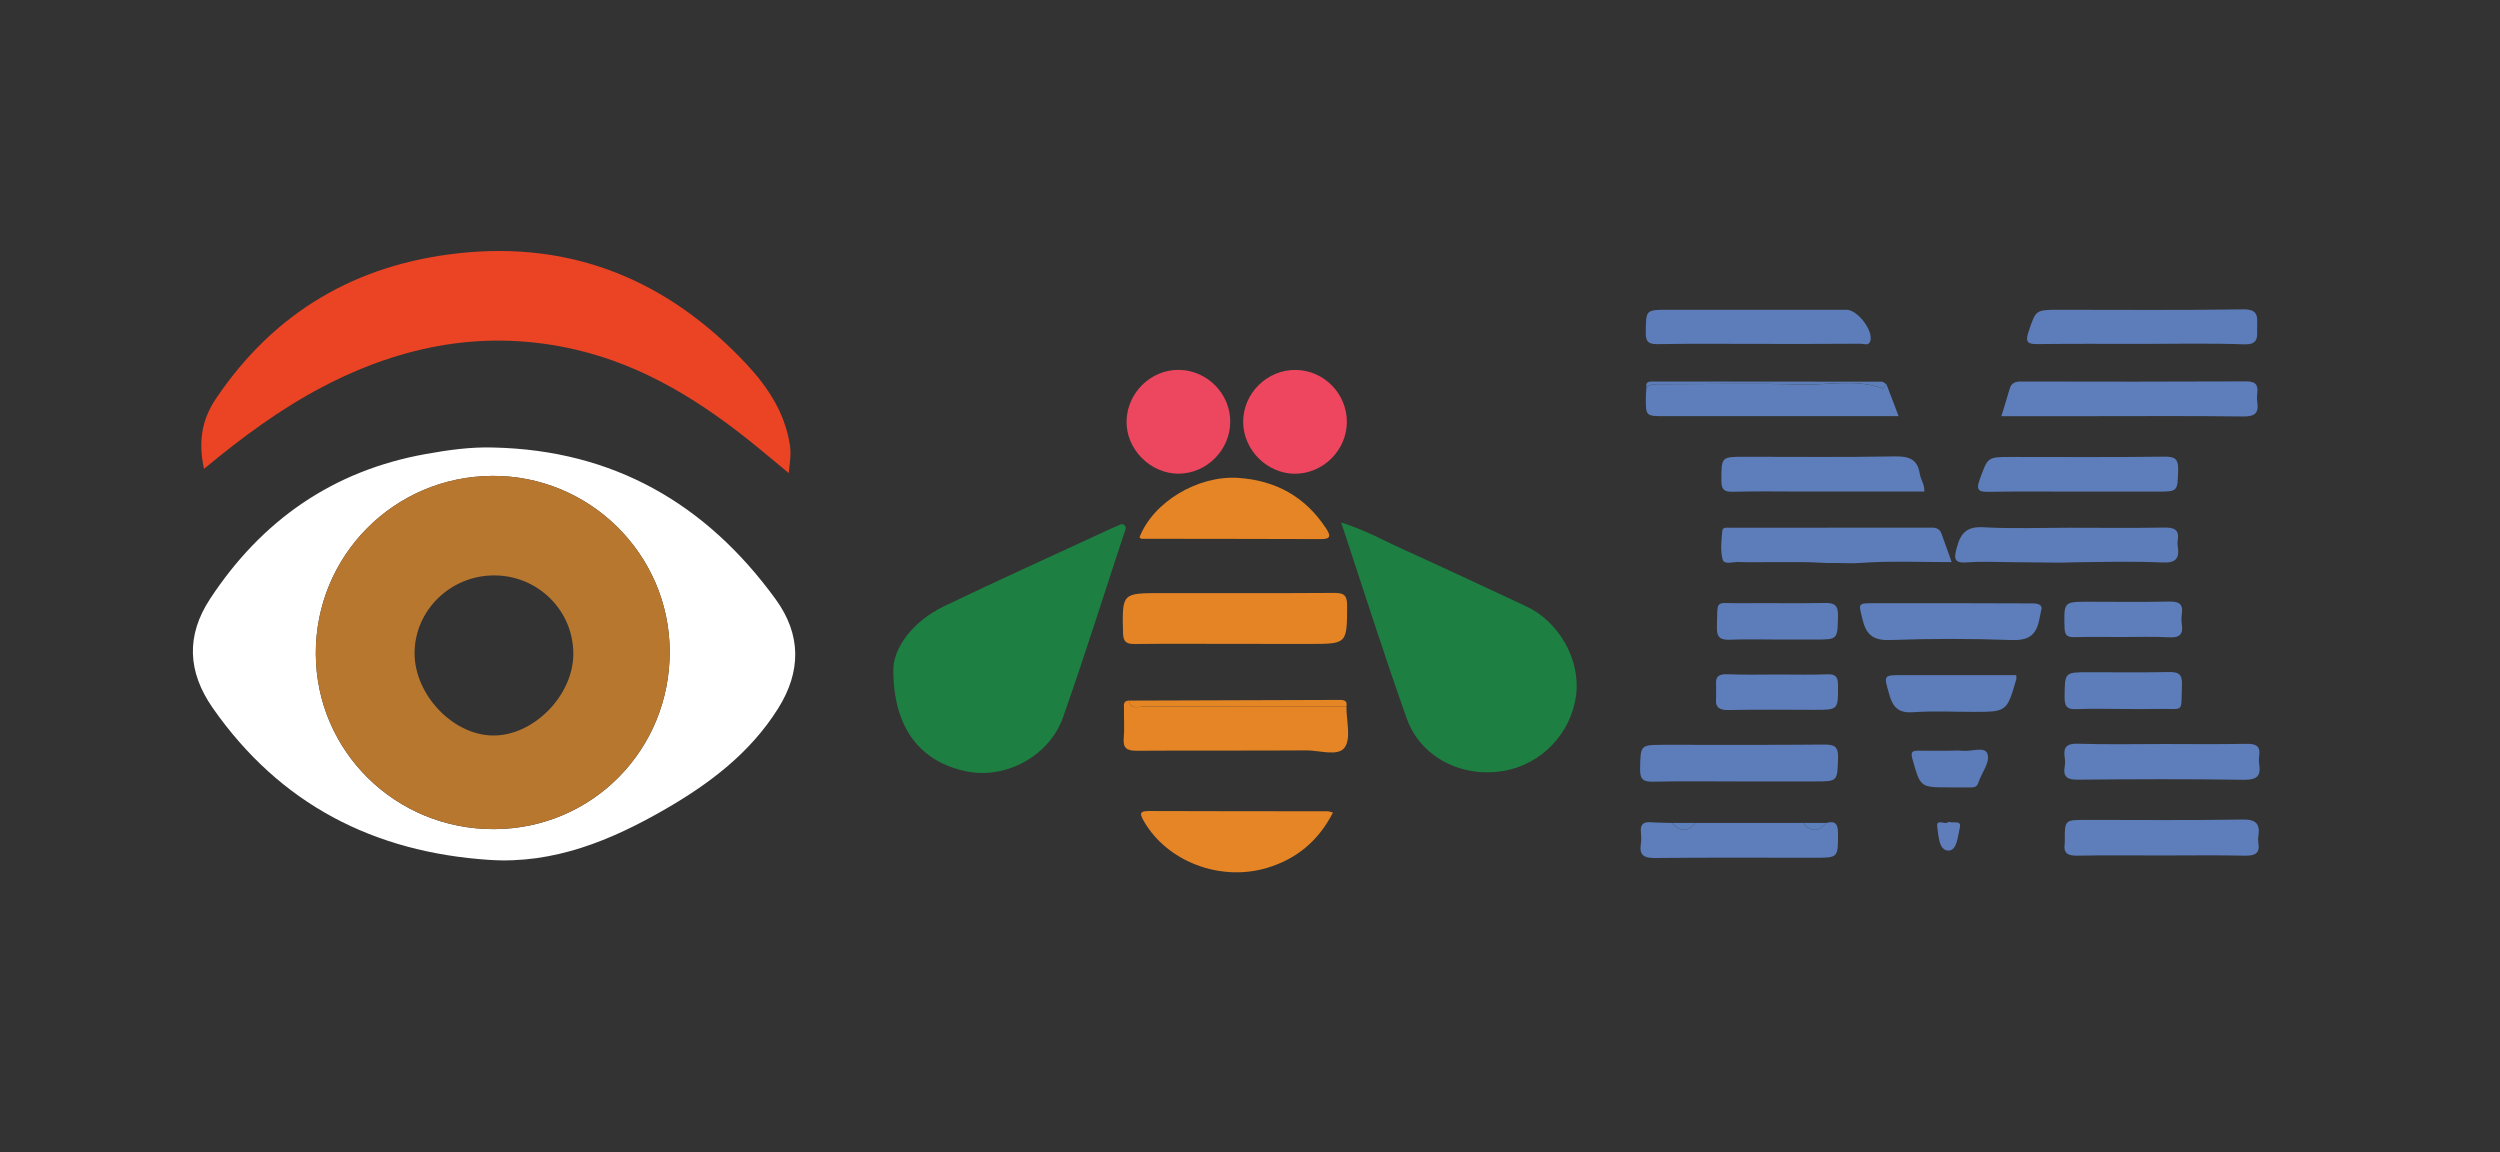 <?xml version="1.0" encoding="utf-8"?>
<!-- Generator: Adobe Illustrator 24.1.2, SVG Export Plug-In . SVG Version: 6.00 Build 0)  -->
<svg version="1.1" id="Layer_1" xmlns="http://www.w3.org/2000/svg" xmlns:xlink="http://www.w3.org/1999/xlink" x="0px" y="0px"
	 viewBox="0 0 4081.9 1881.3" style="enable-background:new 0 0 4081.9 1881.3;" xml:space="preserve">
<rect x="0" y="0" width="4081.9" height="1881.3" fill="#333333" stroke="none"/>
<style type="text/css">
	.st0{fill:#FFFFFF;}
	.st1{fill:#EB4425;}
	.st2{fill:#1D7F41;}
	.st3{fill:#E48425;}
	.st4{fill:#E58525;}
	.st5{fill:#5D7EBB;}
	.st6{fill:#ED465F;}
	.st7{fill:#EE465F;}
	.st8{fill:#5D7DBA;}
	.st9{fill:#5C7DBA;}
	.st10{fill:#5C7DB9;}
	.st11{fill:#5C7CB9;}
	.st12{fill:#E58625;}
	.st13{fill:#5C7EBC;}
	.st14{fill:#5C7DB7;}
	.st15{fill:#5F7DBB;}
	.st16{fill:#5B7FBB;}
	.st17{fill:#B7772F;}
</style>
<g>
	<path class="st0" d="M806.3,730.7c195.2,4.5,346.4,91.3,460,247.5c42.2,58,42.1,118.1,4.1,178.7
		c-45.4,72.2-110.9,121.9-183.3,163.8c-89.2,51.6-183.1,90.3-288.4,83.3c-188.3-12.5-341.5-90.7-451.3-248
		c-41.4-59.3-43.6-118.5-4.4-178.2c84.1-128,200.3-209.3,352.3-236.5C731.9,734.7,768.6,729.5,806.3,730.7z M803.6,777
		c-160.2,1-288.6,130.4-288,290.4c0.5,159.5,130.4,287.1,291.4,286.4c160.2-0.7,287.3-129.7,286.5-290.9
		C1092.7,904.6,962.3,776,803.6,777z"/>
	<path class="st1" d="M333.1,765.5c-9.4-43.6-4.2-79.6,19.8-115.1c95.5-141.3,228.7-218.8,396.6-237
		c186.9-20.2,342.4,45.5,469.3,181.1c34.6,37,62.6,79.3,70.8,131.4c2.3,14.2,0.3,28.2-1.8,46.5c-18.1-15-34-28.3-50.1-41.5
		c-88.7-72.7-184.1-133.6-297.5-160c-145-33.8-281.8-8-412.3,60.1C458.4,667.3,395.6,713.7,333.1,765.5z"/>
	<path class="st2" d="M1458.5,1093c0.7-34.4,30-77.7,83.4-103.4c86.7-41.7,174.4-81.2,261.7-121.7c6.4-3,12.8-6.2,19.4-8.7
		c4.1-1.6,8.7-5.7,13-1.7c4.2,4,1,8.7-0.5,13.1c-33.1,100.3-64.7,201-99.8,300.6c-22.1,62.9-92.9,100.9-155.8,88.6
		C1504.9,1245.2,1458.5,1191.5,1458.5,1093z"/>
	<path class="st2" d="M2189.8,853.1c39.9,12.5,71.4,30.5,104.1,45.2c66.2,29.8,131.8,61,197.7,91.5c53.9,25,89.3,87.7,81.8,145.4
		c-8,62-56.3,112.7-117.6,123.4c-68.9,12-136.3-21.8-159.1-85.9C2259.7,1068.8,2226.4,963.5,2189.8,853.1z"/>
	<path class="st3" d="M2016.4,1051.3c-54.5,0-109-0.4-163.5,0.2c-13.9,0.2-19-3.5-19.3-18.4c-1.4-64.7-1.9-64.7,62.3-64.7
		c94,0,188,0.3,282-0.3c15.9-0.1,21.6,3.1,21.6,20.5c-0.2,62.8,0.5,62.8-62.2,62.8C2096.9,1051.4,2056.7,1051.4,2016.4,1051.3z"/>
	<path class="st4" d="M2198.4,1153.8c-0.2,22.7,7.9,51.3-2.8,66.6c-10.7,15.2-41.1,4.7-62.7,4.8c-92.2,0.7-184.4-0.1-276.6,0.6
		c-16,0.1-23-3.7-21.5-20.8c1.4-15.6,0.1-31.5,0.4-47.3c0.1-5.8-2.1-13.5,8-13.8c3.5,15.7,16.2,9.6,25.1,9.6
		C1978.3,1153.9,2088.4,1153.8,2198.4,1153.8z"/>
	<path class="st5" d="M3267.7,679.5c4.9-15.8,9.5-29.9,13.4-44.1c2.8-10.4,9.4-12.5,19.4-12.5c122.4,0.3,244.7,0.4,367.1-0.2
		c15.2-0.1,19.6,5.6,18,19.3c-0.6,4.7-0.7,9.5,0,14.2c2.7,18.1-3.7,24-22.9,23.8c-81.3-1.1-162.6-0.5-243.9-0.5
		C3369,679.5,3319.4,679.5,3267.7,679.5z"/>
	<path class="st4" d="M2176.4,1326.7c-23.6,46.2-59.3,75.8-107.4,90.3c-77,23.1-164-10.5-201.6-76.7c-6.4-11.3-7.3-16.2,8.5-16.1
		c97.2,0.4,194.4,0.3,291.6,0.4C2169.6,1324.6,2171.7,1325.5,2176.4,1326.7z"/>
	<path class="st6" d="M2008.7,688.9c-0.3,46-38.5,84.3-84.3,84.5c-46.4,0.2-86.2-40.3-85-86.4c1.2-46.1,40-83.7,85.7-83.1
		C1971.1,604.5,2009,643,2008.7,688.9z"/>
	<path class="st7" d="M2199.1,689.3c-0.4,46-38.6,84-84.6,84.2c-45.4,0.1-84.4-38.7-84.7-84.3c-0.4-46.8,39.2-86,86.1-85.2
		C2162,604.7,2199.4,643.1,2199.1,689.3z"/>
	<path class="st4" d="M1860.5,877.5c21.8-57.3,94.9-101.7,161.5-97.2c61.2,4.1,109.7,31,143.5,83c6.4,9.9,8.7,17-8,16.9
		c-97.8-0.4-195.5-0.3-293.3-0.5C1863,879.7,1861.8,878.3,1860.5,877.5z"/>
	<path class="st8" d="M3495.5,561.5c-56.1,0-112.3-0.4-168.4,0.3c-15.9,0.2-20.9-2.6-15.1-19.8c12.1-35.8,11.1-36.2,49.6-36.2
		c100.4,0,200.8,0.9,301.1-0.7c26-0.4,22.7,13.5,22.7,29.5c0,15.2,2.8,28.5-21.6,27.6C3607.8,560.2,3551.6,561.5,3495.5,561.5z"/>
	<path class="st5" d="M3080.2,627.6c6.1,16,12.2,32.1,19.8,51.9c-10.6,0-18.7,0-26.9,0c-118.2,0-236.4,0-354.7,0
		c-31.3,0-31.4,0-31.1-31.1c0.1-5.5,0.6-11,0.9-16.5c8.5-5.5,18.1-4.6,27.6-4.6c75,0,150.1-1.5,225.1,0.6
		c44.4,1.3,89.5-9.6,133.3,6.4C3075.2,634.6,3078.1,629.9,3080.2,627.6z"/>
	<path class="st8" d="M3186.6,917.8c-51.3,0-100.4-2.2-149.1,1.3c-14.2,1-19.2,0.3-40.5,0.1c-19.5,0.6-35.8-1.6-54-1.4
		c-17.4,0.2-34.8,0-52.2,0c-17.4,0-34.8,0.5-52.2-0.2c-9-0.4-23.5,5.1-26-4.2c-3.9-14.7-1.9-31.3-0.5-46.9c0.6-6.6,9-4.8,14.2-4.8
		c109.1-0.1,218.3,0,327.4-0.2c8.1,0,13.7,2.2,16.4,10.1C3175.4,886.3,3180.6,900.9,3186.6,917.8z"/>
	<path class="st8" d="M2869.9,561.5c-54.5,0-109-0.6-163.4,0.4c-16,0.3-19.7-5-19.4-20.1c0.6-35.9-0.2-36,36.6-36c60,0,120,0,180,0
		c37.1,0,74.2,0,111.3,0c17.8,0,43.6,33.6,38.9,50.6c-2.5,9-10.5,4.8-15.8,4.8C2982.1,561.7,2926,561.5,2869.9,561.5z"/>
	<path class="st8" d="M3378.5,861.7c52.1,0,104.1,0.6,156.1-0.3c16.2-0.3,23.8,4.1,21.1,21c-0.5,3.1-0.5,6.4,0,9.4
		c3.2,19.8-2.8,27.7-25,26.6c-44.1-2-88.3-1-132.5-0.5c-17.6,0.2-28.6,1-52.7,0.6c-22.9,0-44.3-0.7-66.4-0.7s-44.3-1.4-66.2,0.4
		c-22.8,1.9-23-5.9-17.7-25c6.6-24.2,17.3-33.8,43.7-32.3C3285.3,863.5,3331.9,861.7,3378.5,861.7z"/>
	<path class="st8" d="M2839.1,1275.9c-46.5,0-93.1-0.7-139.6,0.4c-16.1,0.4-21.9-3.4-21.6-20.6c0.7-39.6-0.2-39.6,40-39.6
		c86.8,0,173.6,0.4,260.3-0.4c16.9-0.2,23.5,3.1,22.9,21.8c-1.2,38.5-0.1,38.5-39,38.4C2921.1,1275.8,2880.1,1275.9,2839.1,1275.9z"
		/>
	<path class="st5" d="M3142,802.6c-66.6,0-132.8,0-199,0c-37.9,0-75.9-0.7-113.8,0.3c-14.7,0.4-18.6-4-18.6-18.6
		c0.2-38.5-0.6-38.5,38.6-38.5c81.4,0,162.8,0.9,244.1-0.6c23.2-0.4,37.6,4,41.3,28.8C3136.1,783.2,3142.6,791.1,3142,802.6z"/>
	<path class="st5" d="M3532.4,1214.8c45,0,90,0.6,135-0.3c15.9-0.3,24,3.3,21.2,20.6c-0.6,3.8-0.6,8,0,11.8
		c3.4,20.2-3.4,26.6-25.1,26.3c-90-1.4-180-1-270-0.2c-17,0.2-25.6-3.2-22.3-21.8c0.8-4.6,0.7-9.5,0-14.2
		c-2.6-17.1,3-23.3,21.5-22.7C3439.2,1215.8,3485.9,1214.8,3532.4,1214.8z"/>
	<path class="st5" d="M3529.7,1396.8c-45.8,0-91.6-0.6-137.3,0.3c-16.1,0.3-24-3.6-21.1-20.7c0.1-0.8,0-1.6,0-2.4
		c-0.2-35.4-0.2-35.3,34.2-35.3c85.2,0,170.5,0.9,255.7-0.6c22.9-0.4,29.3,7.2,26.1,27.8c-0.5,3.1-0.5,6.4,0,9.4
		c3.2,18.7-5.8,22.2-22.7,21.8C3619.7,1396.1,3574.7,1396.8,3529.7,1396.8z"/>
	<path class="st5" d="M2981.9,1343.7c14.3-3.8,19,1.1,19.1,16.3c0.1,40.5,0.8,40.5-38.6,40.5c-86.6,0-173.2-0.5-259.8,0.4
		c-18.2,0.2-26.4-4.1-23.5-23.2c1-6.2,0.7-12.6,0.1-18.8c-1.2-12.1,3.4-17.4,15.9-16.4c11.7,0.9,23.6,0.8,35.3,1.2
		c12.6,15,25.3,14.9,37.9,0c58.5,0,117.1,0,175.6-0.1C2956.6,1358.7,2969.3,1358.6,2981.9,1343.7z"/>
	<path class="st5" d="M3390.6,802.7c-47.4,0-94.8-0.5-142.2,0.3c-16.1,0.3-23-1-16-20.2c13.3-36.3,12.1-36.7,51-36.7
		c83.7,0,167.4,0.6,251.1-0.5c18.4-0.2,22.4,5.3,21.9,22.6c-1.1,34.5-0.2,34.5-35.5,34.5C3477.5,802.7,3434.1,802.7,3390.6,802.7z"
		/>
	<path class="st5" d="M3329.5,1012.4c-5.3,25.7-18.4,33.7-45.8,32.6c-65.5-2.4-131.2-2.4-196.7,0c-27.1,1-39.4-7-45.8-33.1
		c-6.7-27.4-8.7-27,19.9-27c85.3,0,170.7-0.2,256,0.3c5.3,0,16.4-0.1,16.3,8.1"/>
	<path class="st9" d="M3292,1102.3c0.2,3.5,0.6,5.1,0.2,6.5c-15.5,53.5-15.5,53.5-70.9,53.5c-32.4,0-64.9-1.7-97.2,0.6
		c-23.4,1.7-33.1-6.9-39.3-28.7c-9.1-32.3-10.6-31.9,22.9-31.9C3169.1,1102.3,3230.6,1102.3,3292,1102.3z"/>
	<path class="st10" d="M2901.1,1044.2c-25.3,0-50.6-0.8-75.8,0.3c-15.8,0.7-22.6-3.1-22-20.5c1.5-47.2-4.5-38.6,38.7-39.1
		c45.8-0.5,91.6,0.5,137.3-0.4c16-0.3,22,3.7,21.7,20.9c-0.8,38.8,0.2,38.9-38.4,38.8C2942.1,1044.2,2921.6,1044.2,2901.1,1044.2z"
		/>
	<path class="st9" d="M3466,1157.6c-25.2,0-50.4-0.9-75.6,0.3c-16.1,0.8-19.6-5.3-19.4-20.3c0.4-40-0.3-40,39.7-40
		c43.3,0,86.6,0.6,129.9-0.3c15.5-0.3,22.7,2.6,22,20.3c-1.8,48.8,5.2,38.9-39.9,39.9C3503.8,1158,3484.9,1157.7,3466,1157.6z"/>
	<path class="st5" d="M3465.9,1040.1c-26.1,0-52.2-0.5-78.3,0.2c-11.7,0.3-16.4-2.4-16.7-15.5c-1.1-42.3-1.7-42.3,39.7-42.3
		c43.5,0,87,0.7,130.4-0.3c16-0.4,24.1,3.2,21.4,20.6c-0.8,5.4-0.8,11.1,0,16.6c2.4,16.4-3.7,22.1-20.6,21.2
		C3516.6,1039.1,3491.2,1040.1,3465.9,1040.1z"/>
	<path class="st5" d="M2903.4,1101.3c26.8,0,53.6,0.7,80.3-0.3c13.4-0.5,17.2,3.9,17.3,17.3c0.3,40.7,0.9,40.7-38.6,40.7
		c-46.5,0-92.9-0.7-139.4,0.3c-15.3,0.4-22.1-3.8-21.2-17.4c0.2-2.7,0.3-5.4,0.2-8.2c-0.1-3.7-0.2-6.9,0-10.2c0.1-2.6,0-5.1-0.1-7.7
		c-0.6-12,5.8-15.4,18.9-14.9C2848.2,1102.1,2875.8,1101.3,2903.4,1101.3z"/>
	<path class="st11" d="M3184.4,1225.7c6.3,0,12.7-0.7,18.9,0.1c14.4,1.9,36.7-7.5,41.4,4.3c5.6,14.2-9.4,31.7-14.6,48
		c-2.7,8.3-9,7.5-15.2,7.5c-11.1,0-22.1,0-33.1,0c-46.7,0-46.2-0.2-59.2-46.2c-3.2-11.4-0.8-13.9,9.9-13.7
		C3149.6,1225.9,3167,1225.7,3184.4,1225.7z"/>
	<path class="st12" d="M2198.4,1153.8c-110.1,0-220.1,0.1-330.2-0.3c-8.9,0-21.6,6.1-25.1-9.6c114.2-0.4,228.3-0.7,342.4-1.1
		C2192.9,1142.8,2200.6,1142.6,2198.4,1153.8z"/>
	<path class="st14" d="M3080.2,627.6c-2.1,2.3-5,7-6.1,6.6c-43.8-15.9-88.9-5.1-133.3-6.4c-75-2.1-150-0.6-225.1-0.6
		c-9.5,0-19-0.9-27.6,4.6c-1.4-8.2,3.7-8.9,9.9-8.9c124.9,0.1,249.7,0.1,374.6,0.3C3075.2,623.3,3077.7,626.1,3080.2,627.6z"/>
	<path class="st15" d="M3181.5,1341.8c7.9,2.9,21.6-3.4,18.4,9.5c-3.3,13.8-4.4,37.9-18.8,37.5c-15.7-0.4-15.9-24.8-18-38.8
		C3160.9,1335.3,3177.1,1348.1,3181.5,1341.8z"/>
	<path class="st16" d="M2981.9,1343.7c-12.7,14.9-25.3,15-37.9-0.1C2956.6,1343.7,2969.3,1343.7,2981.9,1343.7z"/>
	<path class="st16" d="M2768.4,1343.7c-12.7,14.9-25.3,15-37.9,0C2743.1,1343.7,2755.8,1343.7,2768.4,1343.7z"/>
	<path class="st17" d="M803.6,777c158.7-1,289.1,127.6,289.9,285.8c0.8,161.2-126.3,290.3-286.5,290.9
		c-161,0.7-290.9-126.9-291.4-286.4C515,907.4,643.4,777.9,803.6,777z M936.1,1067.8c0.2-70.4-57-127.7-128.1-128.3
		c-72.1-0.6-131.3,57-131.1,127.5c0.2,67.1,61.9,132.4,126.7,133.9C870.1,1202.4,935.9,1136.3,936.1,1067.8z"/>
</g>
</svg>
